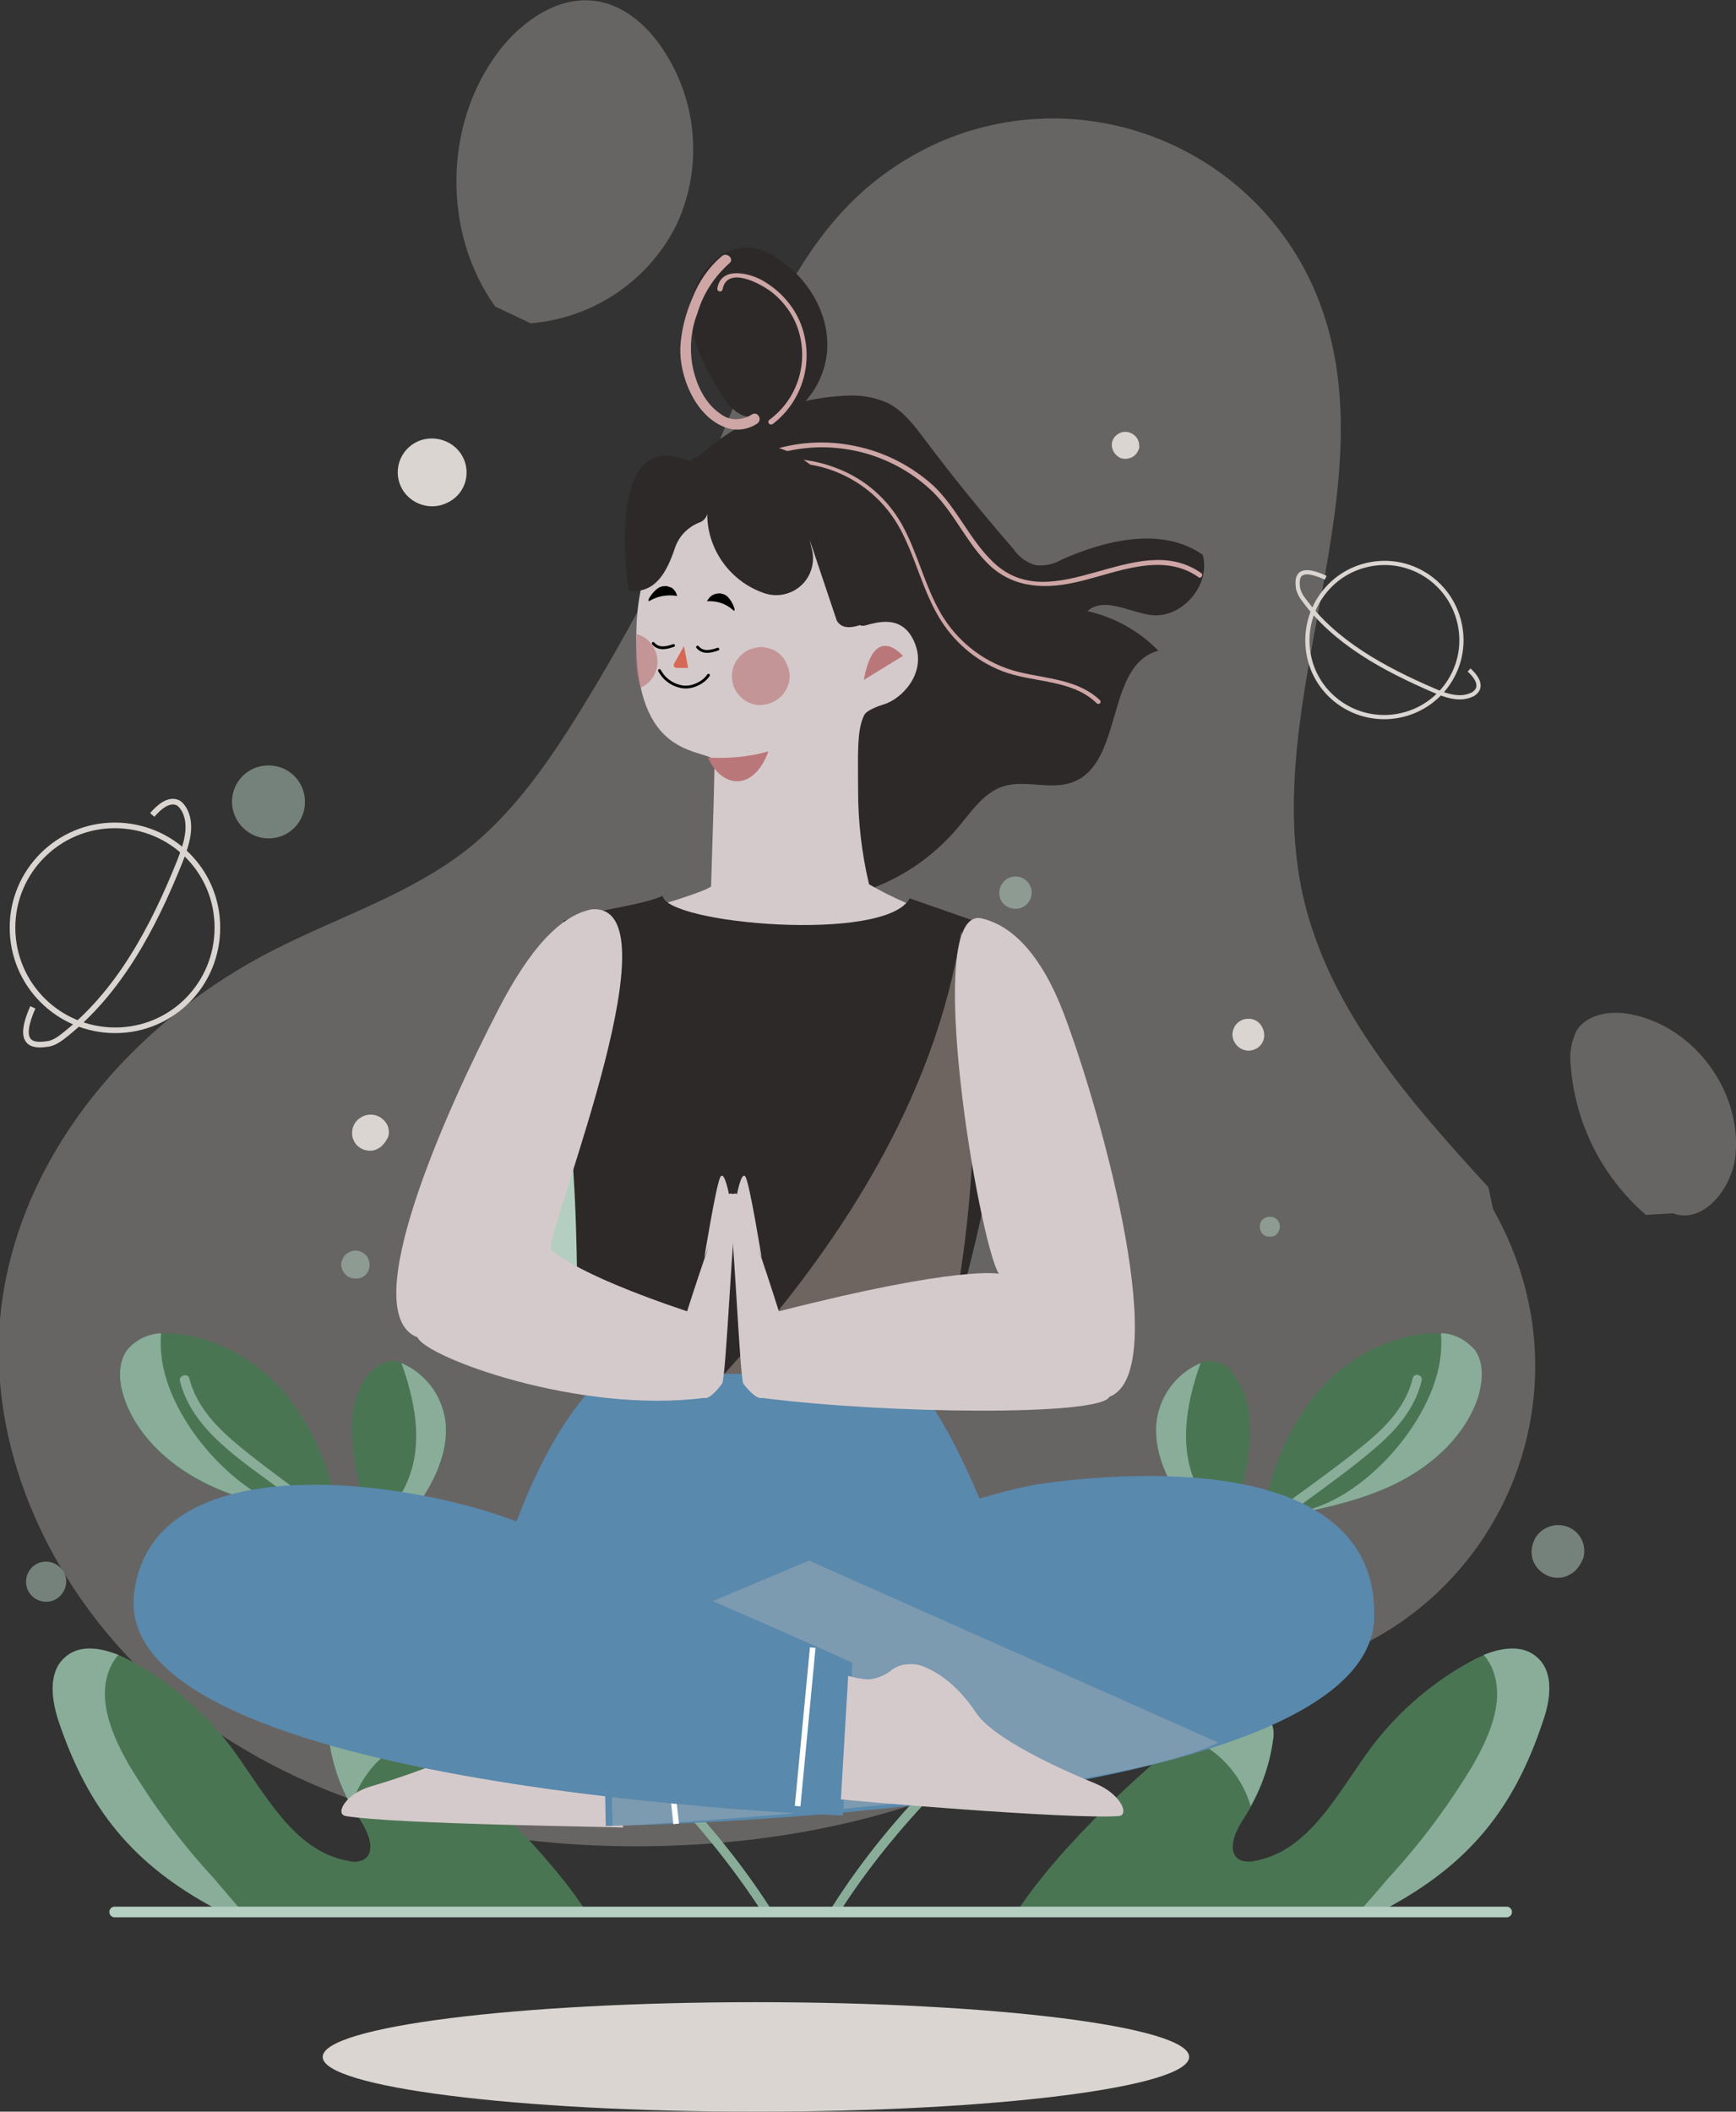 <?xml version="1.0" encoding="utf-8"?>
<!-- Generator: Adobe Illustrator 26.0.0, SVG Export Plug-In . SVG Version: 6.00 Build 0)  -->
<svg version="1.1" id="Capa_1" xmlns="http://www.w3.org/2000/svg" xmlns:xlink="http://www.w3.org/1999/xlink" x="0px" y="0px"
	 viewBox="0 0 333 405" style="enable-background:new 0 0 333 405;" xml:space="preserve">
<rect x="0" y="0" width="333" height="405" fill="#333333" stroke="none"/>
<style type="text/css">
	.st0{opacity:0.31;}
	.st1{fill:#DAD5D1;}
	.st2{fill:#4A7553;}
	.st3{fill:#B4CEC1;}
	.st4{fill:#89AD99;}
	.st5{opacity:0.51;}
	.st6{fill:none;stroke:#DAD5D1;stroke-width:1.08;stroke-miterlimit:10;}
	.st7{fill:none;stroke:#DAD5D1;stroke-width:0.81;stroke-miterlimit:10;}
	.st8{fill:none;stroke:#B4CEC1;stroke-width:2.05;stroke-linecap:round;stroke-miterlimit:10;}
	.st9{fill:#2D2929;}
	.st10{fill:#CEA6A5;}
	.st11{fill:#3D1D1A;}
	.st12{fill:#D5CACB;}
	.st13{fill:#BA7779;}
	.st14{opacity:0.63;fill:#BA7779;enable-background:new    ;}
	.st15{fill:none;stroke:#010101;stroke-width:0.54;stroke-linecap:round;stroke-miterlimit:10;}
	.st16{fill:#D66955;}
	.st17{fill:#010101;}
	.st18{opacity:0.38;}
	.st19{fill:#D8C7BC;}
	.st20{fill:#6D7BBB;}
	.st21{fill:#5989AC;}
	.st22{opacity:0.28;}
	.st23{fill:none;stroke:#FFFFFF;stroke-width:1.08;stroke-miterlimit:10;}
</style>
<g class="st0">
	<path class="st1" d="M285.5,227.7c-15-16.4-30.5-33.9-35.5-55.6c-8.7-38.1,17.5-79.8,2.4-115.9c-11.7-27.8-43.8-40.9-71.6-29.2
		c-5.6,2.4-10.8,5.7-15.4,9.8c-13.9,12.5-20.3,31-27.6,48.2c-7.5,17.8-16.4,35-26.6,51.5c-6,9.7-12.7,19.4-21.7,26.5
		c-10.9,8.5-24.4,12.8-36.8,19.1c-26.9,13.6-49,39.1-52.5,69c-3.4,30.1,13,60.2,37.3,78.2s55.5,25,85.8,24.8
		c24.7-0.2,49.6-4.9,71.5-16.2c8.3-4.3,16.2-9.5,25.2-12.3c9.9-3.1,20.4-3.2,30.4-6c31.8-8.6,50.6-41.4,42-73.2
		c-1.4-5.1-3.4-9.9-6-14.5"/>
	<path class="st1" d="M95,58.8c-10.2-14.2-9.9-35.1,0.7-49c4.6-6,11.8-10.9,19.2-9.5c4.8,0.9,8.8,4.3,11.6,8.2
		c7.1,9.9,8.5,22.9,3.5,34.1C124.8,53.6,114,61,101.8,62"/>
	<path class="st1" d="M315.7,233c-8.4-7.3-13.6-17.6-14.4-28.7c-0.3-2.2,0.1-4.5,1.1-6.6c2.2-3.5,7.2-4,11.2-3
		c11.8,2.7,20.5,14.9,19.3,26.9c-0.6,6.2-6.1,13.3-12,11.1"/>
</g>
<path class="st2" d="M41.5,366c-15.9-8.5-24.6-19-30.2-36c-1.4-4-2.1-9.1,1.1-12c3.4-3.1,8.8-1.6,12.8,0.6c7.4,4,13.9,9.6,19,16.3
	c6.5,8.7,11.9,20.1,22.6,22c1,0.3,2,0.2,2.9-0.2c2.6-1.5,0.9-5.4-0.7-7.8c-3-4.6-5-9.8-5.7-15.2c-0.2-1-0.1-2,0.2-2.9
	c0.3-0.6,0.8-1.2,1.4-1.6c0.6-0.4,1.3-0.7,2-0.8c5.1-1.1,10.1,2.1,14.1,5.4c10.3,8.3,24.8,22.2,31.8,33.4"/>
<path class="st3" d="M147,271.6c-14.8-4.5-27.8-13.5-37.2-25.8c-4.4-5.8-8.1-12.5-8.5-19.8c-0.2-4.1,1.3-9.1,5.4-9.9
	c2.9-0.6,5.7,1.5,7.9,3.4c15.8,14,27.5,32.1,33.7,52.4"/>
<path class="st2" d="M61,290.9c-7.5-1.5-15.2-3.1-22.1-6.6s-12.9-9.2-15.2-16.5c-0.9-2.9-1.1-6.3,0.7-8.8c2.2-3.1,6.7-3.6,10.5-3.1
	c8.1,1.3,15.4,5.7,20.5,12.2c5,6.5,8.2,14.2,9.3,22.2"/>
<path class="st2" d="M72.9,295.5c-2.1-4.2-3.7-8.6-4.5-13.2c-1.3-6.2-1.8-13.2,2-18.3c0.5-0.8,1.2-1.5,2-2c0.8-0.5,1.7-0.9,2.7-1
	c1.1,0,2.3,0.4,3.2,1c4.1,2.3,6.8,6.5,7.3,11.2c0.4,4.2-1.2,8.4-3.4,12.2s-4.9,7-7,10.7"/>
<path class="st3" d="M84.2,307c-4.8-1.3-9.7-2-14.6-2.2c-5-0.2-9.9,1.2-14,4c-0.8,0.5-1.4,1.2-1.6,2.1c0,0.4,0,0.9,0.2,1.3
	c0.1,0.4,0.4,0.8,0.7,1.1c1,1.2,2.2,2.1,3.6,2.7c1.4,0.6,2.9,0.9,4.4,0.9c3.1-0.1,6.1-0.8,8.9-2c3.9-1.5,7.8-3.5,9.9-7.1"/>
<path class="st3" d="M101.6,319.7c-1.7-4.4-2.9-8.9-3.5-13.6c-0.6-4.7,0.5-9.4,3.1-13.4c0.3-0.5,0.8-1,1.3-1.2
	c0.7-0.1,1.5,0,2.1,0.4c2.5,1.7,4.3,4.2,5,7.2c2.1,7.4,0.1,15.4-5.2,21"/>
<path class="st4" d="M34.5,264.8c2.3,9.4,11.7,15.2,19,20.7c8.1,6,16.4,11.8,24.6,17.7c16.4,11.6,32.7,23.5,47,37.7
	c8,7.9,15.1,16.6,21.2,26c0.6,0.9,2.1,0.1,1.5-0.9c-10.6-16.5-24.7-30.4-39.9-42.8c-15.5-12.5-32-23.6-48.1-35.3
	c-4.6-3.4-9.2-6.7-13.6-10.3s-8.5-7.7-9.9-13.3C36,263.3,34.3,263.8,34.5,264.8L34.5,264.8z"/>
<path class="st4" d="M67.4,346.4c1.8-6.2,6.5-11.2,12.6-13.4c-3.9-3-8.5-5.7-13.3-4.7c-1.4,0.2-2.7,1.1-3.4,2.4
	c-0.3,0.9-0.4,1.9-0.2,2.9C63.7,338.1,65.2,342.5,67.4,346.4z"/>
<path class="st4" d="M40.8,360c-6.1-6.6-11.4-13.8-16-21.4c-2.9-5.1-6-11.7-4.1-17.6c0.4-1.3,1.1-2.6,2-3.6c-3.7-1.5-7.7-2-10.4,0.6
	c-3.1,2.9-2.4,8-1.1,12c5.7,17,14.3,27.6,30.2,36.1l4.7,0.1C44.3,364.1,42.5,362,40.8,360z"/>
<path class="st3" d="M138,252.6c1.9,2.8,3.9,5.4,6,8c-3.6-8.5-8.3-16.5-13.8-23.9C129.4,240.8,136.5,250.4,138,252.6z"/>
<path class="st3" d="M110.2,237.5c-1.3-6.1,1.3-12.4,6.5-15.8c-0.8-0.7-1.6-1.4-2.4-2.1c-2.2-2-5-4-7.9-3.4c-4,0.7-5.6,5.8-5.4,9.9
	c0.5,7.3,4.1,14,8.5,19.8c2.3,3,4.8,5.8,7.5,8.3C113.8,249.1,111.4,243.5,110.2,237.5z"/>
<path class="st4" d="M56.1,289.5c-11-3.1-22.2-15.8-24.7-26.9c-0.5-2.2-0.7-4.6-0.5-6.9c-2.5,0.1-4.9,1.3-6.5,3.2
	c-1.8,2.5-1.6,5.9-0.7,8.8c2.3,7.3,8.4,13,15.2,16.5s14.5,5.1,22.1,6.6l3.7-0.6c0-0.4-0.1-0.7-0.2-1.1
	C61.8,290.3,58.9,290.4,56.1,289.5z"/>
<path class="st4" d="M85.5,273.2c-0.4-4.7-3.1-8.9-7.3-11.2c-0.4-0.2-0.8-0.4-1.2-0.6c3,8.4,4.6,17.7-0.3,25.5
	c-1.3,2.2-3.9,3.3-6.3,2.6c0.7,2.1,1.5,4.1,2.6,6l2.2,0.6c2.2-3.6,4.9-7,7-10.7S85.8,277.5,85.5,273.2z"/>
<path class="st3" d="M62,311.7c-1.6-1.2-3-2.7-3.9-4.5c-0.9,0.4-1.7,0.9-2.4,1.5c-0.8,0.5-1.4,1.3-1.6,2.2c0,0.4,0,0.9,0.2,1.3
	c0.1,0.4,0.4,0.8,0.7,1.1c1,1.2,2.2,2.1,3.6,2.7c1.4,0.6,2.9,0.9,4.4,0.9c2.6,0,5.2-0.5,7.6-1.5C67.4,314.9,64.5,313.6,62,311.7z"/>
<path class="st3" d="M102.2,298c2.3-0.5,4.7-0.5,7,0.1c-0.8-2.5-2.4-4.7-4.6-6.1c-0.3-0.2-0.6-0.3-1-0.4c-0.4-0.1-0.7-0.1-1.1,0
	c-0.6,0.2-1,0.7-1.3,1.2c-1.5,2.1-2.5,4.4-2.9,6.9C99.5,298.9,100.8,298.3,102.2,298z"/>
<path class="st2" d="M265.8,366c15.9-8.5,24.6-19,30.2-36c1.4-4,2.1-9.1-1-12c-3.4-3.1-8.8-1.6-12.8,0.6c-7.4,4-13.9,9.6-19,16.3
	c-6.5,8.7-11.9,20.1-22.5,22c-1,0.2-2,0.2-2.9-0.2c-2.6-1.5-0.9-5.4,0.7-7.8c3-4.6,5-9.8,5.7-15.2c0.2-1,0.1-2-0.2-2.9
	c-0.3-0.6-0.8-1.2-1.4-1.6c-0.6-0.4-1.3-0.7-2-0.8c-5.1-1.1-10.1,2.1-14.1,5.4c-10.3,8.3-24.7,22.2-31.8,33.4"/>
<path class="st3" d="M177.8,238.4c7.5-4,13.6-10.2,17.4-17.8c2-3.5,2.9-7.6,2.5-11.6c-0.3-2.2-1.7-4.8-3.9-4.8
	c-1.6,0-2.9,1.4-3.9,2.7c-7,9.2-11.4,20.2-12.7,31.7"/>
<path class="st2" d="M246.2,290.9c7.5-1.5,15.2-3.1,22.1-6.6s13-9.2,15.2-16.5c0.9-2.9,1.1-6.3-0.7-8.8c-2.2-3.1-6.7-3.6-10.5-3.1
	c-8.1,1.3-15.4,5.7-20.5,12.2c-5,6.5-8.2,14.2-9.3,22.2"/>
<path class="st2" d="M234.4,295.5c2.1-4.2,3.7-8.6,4.5-13.2c1.3-6.2,1.7-13.2-2-18.3c-0.4-0.7-0.8-1.3-1.4-1.8c-0.6-0.5-1.3-0.8-2-1
	c-0.7-0.2-1.5-0.2-2.3-0.1c-0.8,0.1-1.5,0.4-2.1,0.9c-4.1,2.3-6.8,6.5-7.3,11.2c-0.4,4.2,1.2,8.4,3.4,12.2s4.8,7,7,10.7"/>
<path class="st3" d="M223,307c4.8-1.3,9.7-2.1,14.6-2.3c5-0.2,9.9,1.2,14,4c0.8,0.5,1.3,1.3,1.6,2.1c0,0.4,0,0.9-0.1,1.3
	c-0.1,0.4-0.4,0.8-0.6,1.1c-2,2.4-5,3.7-8.1,3.6c-3.1-0.1-6.1-0.8-8.9-2c-3.9-1.5-7.8-3.5-9.9-7.1"/>
<path class="st3" d="M205.7,319.7c1.7-4.4,2.9-8.9,3.5-13.6c0.6-4.7-0.5-9.4-3.1-13.4c-0.3-0.5-0.8-1-1.4-1.2
	c-0.7-0.2-1.5,0-2.1,0.4c-2.5,1.7-4.3,4.2-5,7.2c-2.1,7.4-0.1,15.4,5.3,20.9"/>
<path class="st4" d="M271,264.3c-1.2,5-4.6,8.8-8.4,12s-7.9,6.2-12,9.2c-8.1,5.9-16.2,11.7-24.4,17.5c-16.1,11.5-32.1,23.2-46,37.3
	c-7.8,7.8-14.8,16.3-20.7,25.6c-0.6,1,0.9,1.8,1.5,0.9c10.8-16.9,25.3-30.9,40.8-43.3c15.8-12.6,32.7-23.8,49-35.8
	c4.4-3.2,8.8-6.4,12.9-9.9s7.7-7.6,9-13C273,263.7,271.3,263.2,271,264.3L271,264.3z"/>
<path class="st3" d="M180.6,227.2c-0.7,1.7-1.5,3.3-2.4,4.9c1.1-5,2.7-9.8,4.9-14.4C184,220,181.2,225.9,180.6,227.2z"/>
<path class="st3" d="M194,216.2c0-3.4-2-6.5-5.2-7.8c0.3-0.5,0.7-0.9,1-1.4c1-1.3,2.3-2.7,3.9-2.7c2.3,0,3.7,2.5,3.9,4.8
	c0.3,4-0.6,8.1-2.5,11.6c-0.9,1.8-2,3.6-3.1,5.3C193.3,222.8,194,219.5,194,216.2z"/>
<path class="st4" d="M239.9,346.4c-1.8-6.2-6.5-11.2-12.6-13.4c3.9-3,8.5-5.7,13.3-4.7c1.4,0.2,2.7,1.1,3.4,2.4
	c0.3,0.9,0.4,1.9,0.2,2.9C243.6,338.1,242.1,342.5,239.9,346.4z"/>
<path class="st4" d="M266.5,360c6.1-6.6,11.4-13.8,16-21.4c2.9-5.1,6-11.7,4.1-17.6c-0.4-1.3-1.1-2.6-2-3.6c3.7-1.5,7.7-2,10.4,0.6
	c3.1,2.9,2.4,8,1,12c-5.6,17-14.3,27.6-30.2,36.1l-4.7,0.1C263,364.1,264.8,362,266.5,360z"/>
<path class="st4" d="M251.2,289.5c11-3.1,22.2-15.8,24.7-26.9c0.5-2.2,0.7-4.6,0.5-6.9c1.3,0,2.5,0.4,3.6,0.9
	c1.1,0.6,2.1,1.4,2.9,2.3c1.8,2.5,1.5,5.9,0.7,8.8c-2.3,7.3-8.4,13-15.2,16.5s-14.5,5.1-22.1,6.6l-3.7-0.6c0.1-0.4,0.1-0.7,0.2-1.1
	C245.5,290.3,248.4,290.4,251.2,289.5z"/>
<path class="st4" d="M221.8,273.2c0.4-4.7,3.1-8.9,7.3-11.2c0.4-0.2,0.8-0.4,1.2-0.6c-3,8.4-4.5,17.7,0.3,25.5
	c0.6,1.1,1.6,1.9,2.7,2.4c1.2,0.5,2.4,0.5,3.6,0.2c-0.7,2.1-1.5,4.1-2.6,6l-2.2,0.6c-2.2-3.6-4.9-7-7-10.7S221.5,277.5,221.8,273.2z
	"/>
<path class="st3" d="M245.3,311.7c1.6-1.2,3-2.7,3.9-4.5c0.9,0.4,1.7,0.9,2.4,1.5c0.8,0.5,1.4,1.2,1.7,2.1c0,0.4,0,0.9-0.1,1.3
	c-0.1,0.4-0.4,0.8-0.6,1.1c-2,2.4-5,3.7-8.1,3.6c-2.6,0-5.2-0.5-7.6-1.5C239.8,314.9,242.8,313.6,245.3,311.7z"/>
<path class="st3" d="M205,298c-2.3-0.6-4.7-0.5-7,0.1c0.8-2.5,2.4-4.7,4.6-6.1c0.3-0.2,0.6-0.3,1-0.4c0.4-0.1,0.7-0.1,1.1,0
	c0.6,0.3,1,0.7,1.4,1.2c1.5,2.1,2.5,4.5,2.9,7C207.8,298.9,206.4,298.3,205,298z"/>
<g class="st5">
	<path class="st3" d="M70.9,242.6c0-0.5-0.2-1.1-0.4-1.5c-0.3-0.4-0.7-0.8-1.2-1c-0.5-0.2-1-0.3-1.6-0.2c-0.5,0.1-1,0.4-1.4,0.7
		c-0.4,0.4-0.6,0.9-0.8,1.4c-0.2,1.1,0.3,2.2,1.2,2.8c0.5,0.3,1,0.4,1.5,0.4C69.7,245.3,70.9,244.1,70.9,242.6L70.9,242.6z"/>
	<path class="st3" d="M8.9,307.2c2.1,0,3.8-1.8,3.8-3.9c0-2.1-1.8-3.8-3.9-3.8c-2.1,0-3.8,1.7-3.8,3.9C5,305.5,6.7,307.2,8.9,307.2
		C8.9,307.2,8.9,307.2,8.9,307.2z"/>
	<path class="st3" d="M51.5,160.8c3.9,0,7-3.1,7-7c0-3.9-3.1-7-7-7s-7,3.1-7,7c0,0,0,0,0,0C44.5,157.6,47.7,160.8,51.5,160.8z"/>
	<path class="st3" d="M194.8,174.3c1.7,0,3.1-1.4,3.1-3.1s-1.4-3.1-3.1-3.1s-3.1,1.4-3.1,3.1c0,0,0,0,0,0
		C191.6,172.9,193,174.3,194.8,174.3C194.7,174.3,194.7,174.3,194.8,174.3z"/>
	<path class="st3" d="M303.9,297.5c0-2.8-2.2-5-5-5c-0.3,0-0.7,0-1,0.1c-2,0.4-3.6,1.9-4,4c-0.6,2.7,1.2,5.3,3.9,5.9
		c0.3,0.1,0.7,0.1,1,0.1c0.7,0,1.3-0.1,1.9-0.4c0.6-0.3,1.2-0.6,1.6-1.1c0.5-0.5,0.8-1,1.1-1.6C303.8,298.8,303.9,298.2,303.9,297.5
		z"/>
	<path class="st3" d="M245.5,235.3c0-0.4-0.1-0.8-0.3-1.1c-0.2-0.3-0.5-0.6-0.9-0.7c-0.7-0.3-1.6-0.1-2.1,0.4
		c-0.3,0.3-0.5,0.6-0.5,1c-0.1,0.4,0,0.8,0.1,1.1c0.1,0.4,0.4,0.7,0.7,0.9c0.3,0.2,0.7,0.3,1.1,0.3c0.3,0,0.5-0.1,0.7-0.1
		c0.2-0.1,0.4-0.2,0.6-0.4c0.2-0.2,0.3-0.4,0.4-0.6C245.4,235.9,245.5,235.6,245.5,235.3z"/>
	<path class="st3" d="M159.9,103.6c0-3-2.4-5.4-5.4-5.5c-2.6,0-4.9,1.8-5.4,4.4c-0.2,1.1-0.1,2.1,0.3,3.1c1.2,2.8,4.3,4.1,7.1,2.9
		C158.6,107.7,159.9,105.8,159.9,103.6L159.9,103.6z"/>
</g>
<path class="st6" d="M22.1,197.6c10.9,0,19.6-8.8,19.6-19.7s-8.8-19.6-19.7-19.6c-10.8,0-19.6,8.8-19.6,19.6
	C2.4,188.8,11.2,197.6,22.1,197.6z"/>
<path class="st6" d="M6.3,193.2c-3.5,7.9,0.8,7.3,3,7c1-0.2,1.8-0.7,2.6-1.3c10.9-8.4,17.5-21,22.6-33.7c1.2-3.1,2.4-6.6,1-9.6
	c-0.3-0.6-0.7-1.2-1.3-1.6c-1.8-0.9-3.7,0.8-5,2.3"/>
<path class="st7" d="M267.5,137.4c8.1-1.1,13.8-8.5,12.7-16.6c-1.1-8.1-8.5-13.8-16.6-12.7c-8.1,1.1-13.7,8.5-12.7,16.6
	C251.9,132.8,259.4,138.5,267.5,137.4C267.4,137.4,267.5,137.4,267.5,137.4z"/>
<path class="st7" d="M254.3,110.8c-5.9-2.7-5.5,0.5-5.3,2.1c0.2,0.7,0.5,1.4,1,2c6,8.3,15.5,13.4,25,17.5c2.3,1,4.9,1.9,7.2,0.9
	c0.5-0.2,0.9-0.5,1.2-1c0.7-1.3-0.5-2.8-1.6-3.8"/>
<path class="st1" d="M74.6,217.2c0-0.7-0.2-1.4-0.6-1.9c-1.1-1.6-3.3-2-4.9-0.9c-0.8,0.5-1.3,1.3-1.5,2.2c-0.1,0.7-0.1,1.4,0.2,2
	c0.5,1.3,1.8,2.1,3.2,2.1c0.5,0,0.9-0.1,1.3-0.3c0.4-0.2,0.8-0.4,1.1-0.8c0.3-0.3,0.6-0.7,0.8-1.1C74.5,218.1,74.6,217.6,74.6,217.2
	z"/>
<path class="st1" d="M89.5,90.6c0-2.6-1.6-5-4.1-6c-2.5-1-5.3-0.5-7.2,1.4c-1.9,1.9-2.4,4.7-1.4,7.1c1.4,3.3,5.3,4.9,8.6,3.5
	C87.9,95.6,89.5,93.3,89.5,90.6L89.5,90.6z"/>
<path class="st1" d="M239.5,201.5c1.7,0,3.1-1.4,3-3.1s-1.4-3.1-3.1-3c-1.7,0-3,1.4-3,3.1C236.5,200.1,237.8,201.5,239.5,201.5
	C239.5,201.5,239.5,201.5,239.5,201.5z"/>
<path class="st1" d="M218.5,85.3c0-0.5-0.2-1-0.5-1.4c-0.3-0.4-0.7-0.7-1.2-0.9c-1-0.4-2.1-0.1-2.8,0.6c-0.4,0.4-0.6,0.8-0.7,1.3
	c-0.1,0.5,0,1,0.2,1.5c0.2,0.5,0.6,0.9,1,1.2c0.4,0.3,0.9,0.4,1.4,0.4c0.3,0,0.7-0.1,1-0.2c0.3-0.1,0.6-0.3,0.9-0.6
	c0.2-0.2,0.4-0.5,0.6-0.9C218.5,86,218.6,85.7,218.5,85.3z"/>
<path class="st8" d="M22,366.7H289"/>
<path class="st1" d="M145,405c45.9,0,83.1-4.7,83.1-10.5S190.9,384,145,384s-83.1,4.7-83.1,10.5S99.1,405,145,405z"/>
<path class="st9" d="M127.4,95.1c7.9-11.4,20.7-18.5,34.6-19.2c2.8-0.2,5.5,0.2,8.1,1.3c3.1,1.5,5.2,4.3,7.3,7.1
	c5.4,7.2,11.1,14.2,17,21c1,1.5,2.5,2.6,4.3,3.1c1.7,0.2,3.5-0.2,5-1.1c8.6-3.8,19.3-6.3,27-0.9c1.6,5.6-3.7,12-9.5,11.6
	c-4.4-0.4-9.3-3.7-12.6-0.8c5.2,1.2,9.9,3.8,13.6,7.6c-10.2,2.7-6.6,21.5-16.4,25.2c-4.2,1.6-9-0.5-13.3,0.8c-3.9,1.2-6.3,5.1-9,8.2
	c-9.4,11-24,16-38.2,13c-1-22.6-4.4-45.1-10-67"/>
<path class="st9" d="M144.2,80c-2.7,0-4.7-2.4-6.1-4.8c-3.2-5.1-6.1-10.8-5.5-16.8s6-11.8,11.9-10.8c1.8,0.3,3.5,1.1,5,2.2
	c5.5,3.7,9.3,10,9.2,16.6s-4.6,13.1-11,14.8"/>
<path class="st10" d="M148,81.5c6.2-4.6,8.4-12.8,5.4-19.9c-1.5-3.4-4.1-6.1-7.3-7.9c-2.6-1.4-7.8-2.6-8.5,1.6
	c-0.1,0.6,0.8,0.9,1,0.2c0.9-4.6,7.3-1.1,9.4,0.5c2.4,1.9,4.3,4.5,5.2,7.5c1.9,6.3-0.3,13.1-5.6,17c-0.5,0.4,0,1.2,0.5,0.8L148,81.5
	z"/>
<path class="st10" d="M144.2,89.9c11.1-3.5,23,1.4,28.5,11.6c2.9,5.4,4.2,11.4,7.3,16.7c2.8,4.8,7.1,8.5,12.2,10.5
	c5.9,2.3,13.4,1.5,18.2,6.2c0.1,0.1,0.2,0.1,0.3,0.1c0.1,0,0.2-0.1,0.3-0.1c0.1-0.1,0.1-0.2,0.1-0.3c0-0.1,0-0.2-0.1-0.3
	c-4.2-4-10.2-4.1-15.5-5.4c-6.3-1.5-11.7-5.6-15-11.2c-3.2-5.5-4.5-11.8-7.6-17.3c-2.7-4.7-6.9-8.4-11.9-10.4
	c-5.5-2.3-11.6-2.6-17.3-0.8C143.4,89.2,143.6,90.2,144.2,89.9z"/>
<path class="st10" d="M145.5,88.3c11.4-4.9,24.6-2.5,33.5,6.1c4.2,4.2,6.5,9.9,10.8,14c4.9,4.6,11.2,4.6,17.3,3.1
	c7.2-1.7,15.9-5.7,22.8-0.8c0.5,0.4,1-0.5,0.5-0.8c-12.4-8.7-28.3,9-39.9-2.1c-4.5-4.3-6.9-10.3-11.4-14.6
	c-4.3-3.9-9.6-6.6-15.3-7.7c-6.3-1.3-12.9-0.6-18.8,2C144.4,87.7,144.9,88.6,145.5,88.3z"/>
<path class="st11" d="M139.5,95c0.3,3.8,1.7,7.4,3.9,10.5c1.9,2.4,4.9,4.2,7.9,2.8c1.4-0.6,2.4-1.9,2.6-3.4c0-0.3-0.2-0.5-0.5-0.5
	s-0.5,0.2-0.5,0.5c-0.1,0.7-0.5,1.4-1,1.9c-0.6,0.5-1.3,0.8-2,0.9c-1.7,0.2-3.5-0.4-4.7-1.7c-2.9-2.8-4.3-7.1-4.7-11
	C140.5,94.4,139.5,94.4,139.5,95L139.5,95z"/>
<path class="st10" d="M144.2,79.5c-0.9,0.6-2,0.9-3.1,0.9c-1.1,0-2.1-0.4-3-1.1c-2.9-2-4.5-5.5-5.2-8.8c-0.7-3.5-0.4-7.2,0.9-10.5
	c1.1-3.7,3.2-6.9,6.1-9.5c1-0.8-0.4-2.2-1.4-1.4c-2.6,2.2-4.5,5-5.7,8.1c-1.3,3-2.1,6.1-2.3,9.4c-0.2,5.6,2.8,12.9,8.2,15.2
	c2.2,1,4.7,0.7,6.6-0.6C146.3,80.4,145.3,78.8,144.2,79.5L144.2,79.5z"/>
<path class="st12" d="M164.5,119.2c0,0.1,0.1,0.3,0.2,0.4c0.1,0.1,0.2,0.2,0.3,0.3c0.1,0.1,0.2,0.1,0.4,0.1c0.1,0,0.3,0,0.4,0
	c2.3-0.6,7.4-2.4,9.7,3.4c2.3,5.8-2.6,10.7-6,11.7c-1,0.3-3.2,1.1-3.7,2c-1.5,2.8-1.2,8-1.2,14.5c0,6.1,0.7,12.1,2.1,18
	c4.5,2.6,9.3,4.7,14.3,6.1c0,0-31.5,82.1-63,0.4c0,0,17.1-4.8,18.4-6.1c0.3-9.7,0.8-24.4,0.6-24.4c-3.5-2.1-15.9-0.8-14.9-25.6
	c0.9-22.9,16.9-25.3,21.1-25.6C146.6,94.2,158.4,92,164.5,119.2z"/>
<path class="st13" d="M173.2,125.8c0,0-5.5-6.6-7.5,4.6L173.2,125.8z"/>
<path class="st14" d="M144.7,124.3c-1.1,0.2-2,0.8-2.8,1.6c-2.1,2.2-2,5.7,0.2,7.8c0.3,0.2,0.5,0.5,0.9,0.7c0.9,0.6,2,0.9,3.1,0.8
	c2.2-0.1,4.2-1.5,5-3.6c0.4-1,0.5-2.1,0.2-3.2c-0.2-0.7-0.5-1.4-0.9-2c-0.8-1.2-2.1-2-3.6-2.2C146.1,124,145.4,124.1,144.7,124.3z"
	/>
<path class="st14" d="M122.9,131.9c2.8-1.3,4-4.5,2.7-7.3c-0.7-1.5-1.9-2.6-3.5-3C122.2,121.6,121.4,128.1,122.9,131.9z"/>
<path class="st15" d="M135.9,129.5c-0.6,0.9-1.5,1.5-2.5,1.9c-1,0.4-2.1,0.5-3.1,0.2c-0.8-0.2-1.6-0.6-2.2-1.1
	c-0.7-0.5-1.2-1.2-1.6-1.9"/>
<path class="st16" d="M131.2,123.9l0.8,4.2h-2.2c-0.1,0-0.2,0-0.3-0.1c-0.1,0-0.2-0.1-0.2-0.2c-0.1-0.2-0.1-0.4,0-0.5L131.2,123.9z"
	/>
<path class="st17" d="M140.6,117c0.9,0.8-0.3-2.5-1.7-3c-0.3-0.1-0.6-0.2-0.9-0.2c-0.6,0-1.3,0.2-1.8,0.7c-0.2,0.2-0.4,0.5-0.6,0.8
	C137.5,115.2,139.3,115.8,140.6,117z"/>
<path class="st17" d="M124.7,115.2c-1.1,0.6,0.8-2.4,2.2-2.7c0.3-0.1,0.7-0.1,1-0.1c0.3,0.1,0.6,0.2,0.9,0.3
	c0.3,0.2,0.5,0.4,0.7,0.7c0.2,0.3,0.3,0.6,0.4,0.9C128.1,114,126.2,114.3,124.7,115.2z"/>
<path class="st13" d="M135.8,145.3c3.9,0.2,7.8-0.1,11.6-1.2C144.6,151.8,138.5,151.3,135.8,145.3z"/>
<path class="st9" d="M132.1,88.4c-16.6-7-11.5,24.9-11.5,24.9c5.1,0.6,7.3-3.5,8.9-8.3c0.4-1.1,1-2.1,1.8-2.9
	c0.8-0.8,1.8-1.5,2.9-1.9c1.1-0.4,1.7-1.5,1.5-2.7c-0.5,7.3,4.1,14,11,16.3c3.7,1.2,7.7-0.8,8.9-4.5c0.4-1.3,0.5-2.7,0.1-4.1
	l-0.4-1.7l5.2,15.5c1.7,3,6.4,0,9.5-1.3C170.1,117.7,162.4,72.9,132.1,88.4z"/>
<path class="st15" d="M137.7,124.5c-1.2,0.4-2.8,0.9-3.9-0.4"/>
<path class="st15" d="M129.2,123.8c-1.2,0.4-2.8,0.9-3.9-0.4"/>
<path class="st9" d="M127.1,171.8c-3.9,1.9-13.8,2.8-19,4.8c3.1,14.6,0.7,34.1,1.7,45.7c1.3,15.8,0.9,41.2,0.9,41.2
	s53.1,1.1,68.7,2.2c8.5-26.1,17.9-67.2,12.6-87.3l-17.5-6.1C169.9,180.9,127.8,177.2,127.1,171.8z"/>
<g class="st18">
	<path class="st19" d="M184.4,178.5c4.4,21.3,3.1,62.3-5.1,87.1c-7.9-0.5-25.5-1.1-40.9-1.5C160.5,239.8,179.3,211.2,184.4,178.5z"
		/>
</g>
<path class="st20" d="M175.2,264.8c16.8,20.1,28.3,73.2,28.3,73.2l-115.2-2.8c0,0,6.6-52.2,27.8-71.5
	C116.1,263.9,148.7,262.6,175.2,264.8z"/>
<g>
	<path class="st21" d="M175.2,264.8c16.8,20.1,28.3,73.2,28.3,73.2l-115.2-2.8c0,0,6.6-52.2,27.8-71.5
		C116.1,263.9,148.7,262.6,175.2,264.8z"/>
</g>
<path class="st12" d="M66.3,348.3c-2.1-0.4,0-4.3,4.9-5.7c7.8-2.3,20.4-6.7,24-11.2c4.3-5.2,8.2-7.2,11-7.9c2.1-0.6,4.4,0,6.1,1.4
	c1.2,1.1,2.6,1.8,4.2,2.1c1.3,0,2.6-0.1,3.9-0.3l-0.9,23.8C119.5,350.4,75.8,349.9,66.3,348.3z"/>
<path class="st21" d="M116.2,350.2c0,0,146.4-2.1,147.4-39.9c0.9-34.9-57.2-26.6-63.4-25.8c-23,3.3-84.7,31.8-84.7,31.8L116.2,350.2
	z"/>
<g class="st22">
	<path class="st19" d="M155.2,299.3l-38.5,16.2l0.8,34.8c0,0,94.1-5.1,116.2-16.1L155.2,299.3z"/>
</g>
<path class="st23" d="M129.7,349.8l-4.2-38.8"/>
<path class="st21" d="M161.7,348.2c0,0-140.1-4.8-136-42.4c3.1-28,49-22.5,70.9-14.9s66.9,28,66.9,28L161.7,348.2z"/>
<path class="st12" d="M214.6,348.3c2.1-0.2,0.4-4.2-4.4-6.2c-7.6-3.1-19.6-8.7-22.9-13.5c-3.7-5.6-7.5-7.9-10.2-9
	c-1-0.4-2.1-0.5-3.2-0.4c-1.1,0.1-2.1,0.5-3,1.2c-1.3,1-2.8,1.6-4.4,1.7c-1.3-0.1-2.6-0.3-3.8-0.7l-1.4,23.7
	C161.4,345.2,205,349,214.6,348.3z"/>
<path class="st23" d="M155.9,316l-2.9,30.4"/>
<path class="st12" d="M141.3,229.4c0,0,0.9-5,1.7-3.7s3.1,15.5,3.1,15.5L141.3,229.4z"/>
<path class="st12" d="M146.1,268.1c24.1,3.1,65,3.5,66.7-0.2c12-4.6-0.9-52.6-8.7-73.4c-4.3-11.3-9.9-17.1-16-18.4
	c-11.2-1.7-0.3,62.2,3.5,68.2c0,0-7.4-1.7-42.2,7.2c0,0-6.4-20.5-8.1-22.1c0,0-2.4-1.8-1.5,1.5s2.1,33.5,2.8,34.5
	C145.2,268.7,146.1,268.1,146.1,268.1z"/>
<path class="st12" d="M139.9,229.4c0,0-0.9-5-1.7-3.7s-3.1,15.5-3.1,15.5L139.9,229.4z"/>
<path class="st12" d="M135.1,268.1c-24.1,3.1-53.4-7.8-55-11.6c-12-4.6,5.3-43.2,15.5-62.9c6.1-11.8,11.9-18,17.9-19.2
	c16.6-1.3-7.4,58.1-7.9,65.1c0,0,3.5,4.4,26.2,12c0,0,6.5-20.5,8.1-22.1c0,0,2.4-1.8,1.5,1.5s-2.1,33.5-2.9,34.5
	C136,268.7,135.1,268.1,135.1,268.1z"/>
</svg>
